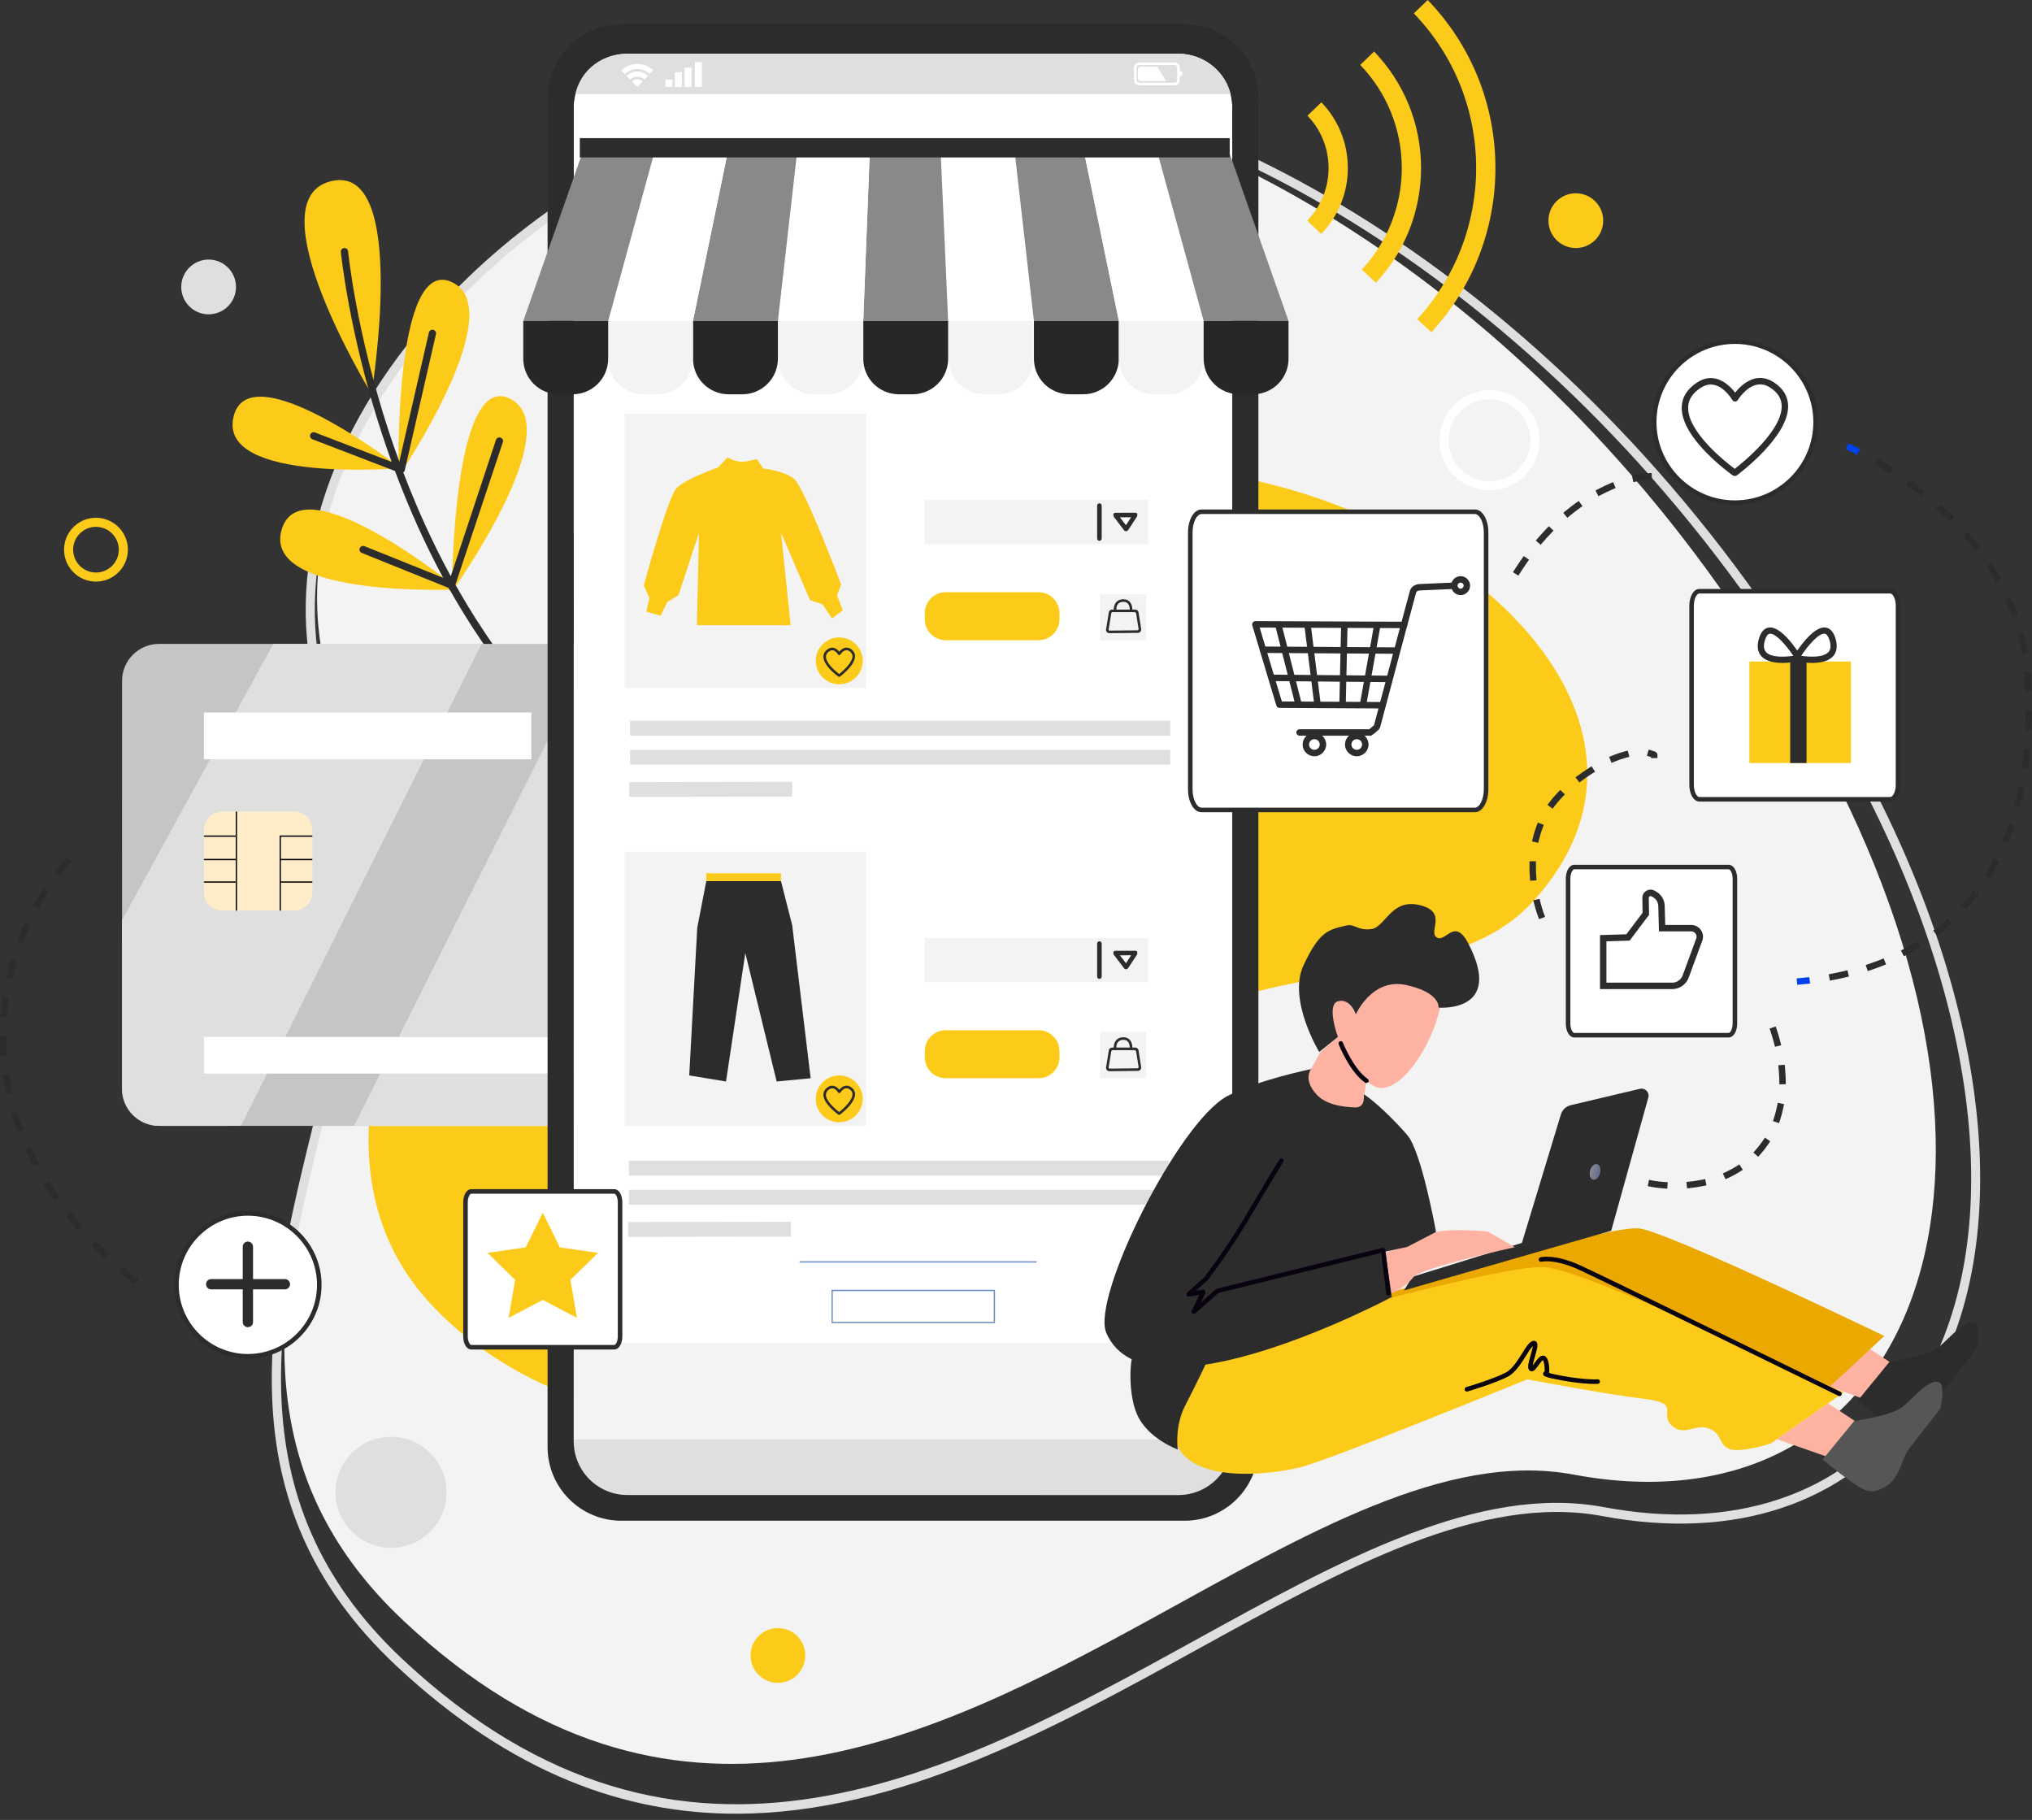 <svg width="316" height="283" viewBox="0 0 316 283" fill="none" xmlns="http://www.w3.org/2000/svg">
<rect x="0" y="0" width="316" height="283" fill="#333333" stroke="none"/>
<path d="M62.835 252.108C104.122 290.773 143.694 271.122 179.5 251.472C203.061 238.541 224.992 225.611 244.707 229.298C295.738 238.835 319.434 186.576 284.451 119.295C250.391 53.791 195.8 20.701 159.14 14.594C98.534 4.496 32.788 63.851 53.055 111.398C71.347 154.311 17.621 209.769 62.835 252.108Z" fill="#F3F3F3"/>
<path d="M281.278 214.42L291.117 218.019L295.86 213.1L289.835 209.139L281.278 214.42Z" fill="#FEB3A2"/>
<path d="M147.261 13.665C116.769 13.665 84.32 29.209 64.59 54.294C49.303 73.73 44.974 95.289 52.712 113.442C60.686 132.149 55.421 153.53 50.329 174.209C43.217 203.096 35.861 232.969 62.611 258.018C106.27 298.906 148.547 275.613 185.852 255.061C208.561 242.551 230.014 230.723 249.433 234.362C269.446 238.101 286.076 232.611 296.25 218.891C312.067 197.562 309.51 160.501 289.58 122.171C255.765 57.142 200.699 21.38 161.126 14.789C156.589 14.032 151.946 13.665 147.261 13.665ZM114.498 282.033C97.298 282.034 79.61 275.871 61.646 259.05C34.294 233.434 41.75 203.154 48.959 173.871C54.227 152.477 59.203 132.269 51.414 113.997C43.468 95.353 47.866 73.275 63.481 53.42C86.546 24.096 126.802 7.638 161.358 13.396C201.278 20.047 256.794 56.059 290.832 121.521C311.014 160.334 313.524 197.966 297.382 219.732C286.87 233.907 269.749 239.597 249.175 235.749C230.255 232.214 209.015 243.913 186.532 256.297C164.069 268.673 139.815 282.03 114.498 282.033Z" fill="#DFDFDF"/>
<path d="M288.905 217.791C288.905 217.791 291.164 219.687 293.392 221.263C295.618 222.838 296.586 223.284 298.77 222.005C300.954 220.727 301.315 217.635 302.262 216.335C303.207 215.035 307.301 209.843 307.301 209.843C307.301 209.843 308.114 206.286 307.235 205.774C305.772 204.921 303.395 207.867 301.541 209.442C299.684 211.02 293.849 211.751 293.849 211.751L288.905 217.791Z" fill="#2C2C2C"/>
<path d="M89.216 217.205C79.985 213.876 71.994 208.379 66.471 202.199C59.953 194.905 56.866 185.763 57.368 175.077H89.216V217.205ZM191.629 155.215V74.015C229.956 80.89 262.822 113.186 238.509 140.062C228.212 151.445 210.202 149.658 191.629 155.215Z" fill="#FCCA19"/>
<path d="M57.767 61.241C57.767 61.241 63.686 25.278 51.516 28.165C39.346 31.053 57.767 61.241 57.767 61.241Z" fill="#FCCA19"/>
<path d="M70.28 91.996C70.28 91.996 88.445 66.681 79.385 62.029C70.324 57.378 70.28 91.996 70.28 91.996Z" fill="#FCCA19"/>
<path d="M84.705 111.349C84.705 111.349 102.87 86.034 93.809 81.382C84.749 76.731 84.705 111.349 84.705 111.349Z" fill="#2356F1"/>
<path d="M71.354 91.655C71.354 91.655 46.847 71.675 43.789 82.392C40.73 93.111 71.354 91.655 71.354 91.655Z" fill="#FCCA19"/>
<path d="M85 110.355C85 110.355 55.736 98.384 55.932 109.529C56.13 120.673 85 110.355 85 110.355Z" fill="#2356F1"/>
<path d="M62.326 72.796C62.326 72.796 38.674 54.508 36.304 64.86C33.934 75.21 62.326 72.796 62.326 72.796Z" fill="#FCCA19"/>
<path d="M61.986 74.082C61.986 74.082 79.5 48.31 70.324 43.893C61.148 39.474 61.986 74.082 61.986 74.082Z" fill="#FCCA19"/>
<path d="M48.249 67.571C48.36 67.281 48.688 67.134 48.978 67.245L60.904 71.828C60.407 70.455 59.926 69.067 59.462 67.662C54.26 51.86 53.019 39.31 53.008 39.188C52.978 38.876 53.205 38.601 53.517 38.571C53.827 38.541 54.102 38.769 54.133 39.079C54.145 39.203 55.376 51.648 60.544 67.334C61.016 68.766 61.532 70.257 62.093 71.791L66.697 51.713C66.768 51.408 67.071 51.218 67.374 51.288C67.679 51.358 67.868 51.66 67.797 51.964L62.946 73.131C62.914 73.27 62.831 73.387 62.717 73.466C64.647 78.542 67.074 84.051 70.101 89.612L77.126 68.405C77.225 68.11 77.545 67.948 77.841 68.048C78.138 68.145 78.297 68.466 78.2 68.76L70.822 90.928L71.185 91.557C74.725 97.773 79.028 103.994 84.235 109.678L84.406 109.674L90.203 90.011C90.291 89.71 90.605 89.54 90.904 89.627C91.204 89.716 91.374 90.031 91.285 90.33L85.477 110.037L85.514 110.217C85.518 110.439 85.394 110.63 85.212 110.728C87.071 112.69 89.044 114.585 91.132 116.385C91.369 116.59 91.395 116.947 91.192 117.184L90.899 117.363C90.728 117.405 90.539 117.367 90.395 117.242C88.094 115.258 85.876 113.115 83.743 110.818L69.488 111.11C69.176 111.117 68.918 110.869 68.912 110.557C68.905 110.245 69.153 109.987 69.465 109.98L82.731 109.709C78.353 104.833 74.351 99.297 70.774 93.16C70.533 92.748 70.295 92.33 70.059 91.91C70.02 91.906 69.855 91.639 69.74 91.413L56.261 85.979C55.972 85.863 55.832 85.533 55.948 85.244C56.065 84.954 56.392 84.813 56.683 84.93L68.919 89.849C66.129 84.679 63.62 79.119 61.422 73.237L48.573 68.301C48.283 68.189 48.137 67.862 48.249 67.571Z" fill="#2C2C2C"/>
<path d="M131.586 175.071L24.743 175.07C21.561 175.07 18.977 172.494 18.977 169.311L18.98 105.884C18.98 102.702 21.561 100.123 24.742 100.123H131.586C134.767 100.123 137.346 102.702 137.346 105.884V169.311C137.346 172.492 134.767 175.071 131.586 175.071Z" fill="#C5C5C5"/>
<path d="M89.218 175.077H55.047L55.05 175.07L59.134 166.946H89.218V175.077ZM89.218 161.247H62L89.218 107.108V161.247Z" fill="#DFDFDF"/>
<path d="M74.879 100.124L37.477 175.068L24.744 175.07C21.555 175.07 18.979 172.485 18.979 169.311L18.975 143.099L42.494 100.124H74.879Z" fill="#DFDFDF"/>
<path d="M45.751 141.599H34.536C32.978 141.599 31.714 140.336 31.714 138.777V129.018C31.714 127.461 32.978 126.197 34.536 126.197H45.751C47.31 126.197 48.573 127.461 48.573 129.018V138.777C48.573 140.336 47.31 141.599 45.751 141.599Z" fill="#FFECC9"/>
<path d="M36.863 141.599H36.664V126.197H36.863V141.599Z" fill="#010101"/>
<path d="M43.684 141.599H43.485V129.917H48.573V130.119H43.684V141.599Z" fill="#010101"/>
<path d="M36.762 130.119H31.714V129.917H36.762V130.119Z" fill="#010101"/>
<path d="M36.762 133.756H31.714V133.554H36.762V133.756Z" fill="#010101"/>
<path d="M36.762 137.258H31.714V137.057H36.762V137.258Z" fill="#010101"/>
<path d="M48.573 133.756H43.584V133.554H48.573V133.756Z" fill="#010101"/>
<path d="M48.573 137.258H43.584V137.057H48.573V137.258Z" fill="#010101"/>
<path d="M127.145 128.382L126.815 128.262C126.596 128.08 126.566 127.757 126.748 127.537C126.757 127.525 127.073 127.116 127.073 126.39C127.073 125.713 126.752 125.282 126.752 125.282C126.578 125.058 126.619 124.733 126.841 124.558C127.066 124.382 127.393 124.423 127.565 124.649C127.62 124.719 128.104 125.37 128.104 126.39C128.104 127.487 127.599 128.127 127.541 128.194C127.44 128.317 127.293 128.382 127.145 128.382Z" fill="white"/>
<path d="M128.882 129.063L128.611 128.984C128.368 128.835 128.295 128.517 128.444 128.275C128.444 128.275 128.971 127.408 128.975 126.414C128.978 125.7 128.576 124.74 128.422 124.43C128.293 124.176 128.395 123.866 128.65 123.739C128.902 123.612 129.215 123.713 129.342 123.967C129.371 124.022 130.012 125.315 130.008 126.419C129.999 127.715 129.346 128.775 129.319 128.819C129.222 128.976 129.052 129.063 128.882 129.063Z" fill="white"/>
<path d="M130.587 129.937L130.332 129.869C130.085 129.727 129.999 129.413 130.14 129.166C130.146 129.152 130.92 127.771 130.92 126.417C130.92 125.202 130.129 123.53 130.122 123.513C129.999 123.256 130.108 122.949 130.366 122.826C130.618 122.701 130.93 122.811 131.052 123.07C131.088 123.145 131.953 124.972 131.953 126.417C131.953 128.049 131.073 129.611 131.035 129.676C130.939 129.842 130.767 129.937 130.587 129.937Z" fill="white"/>
<path d="M132.334 130.792L132.073 130.721C131.828 130.579 131.746 130.263 131.887 130.017C131.9 129.999 132.903 128.249 132.831 126.435C132.764 124.716 131.77 122.497 131.76 122.476C131.643 122.216 131.758 121.91 132.018 121.792C132.272 121.675 132.582 121.789 132.7 122.051C132.745 122.149 133.787 124.478 133.863 126.397C133.944 128.517 132.826 130.456 132.778 130.536C132.684 130.7 132.512 130.792 132.334 130.792Z" fill="white"/>
<path d="M115.941 163.307C115.941 158.836 119.566 155.212 124.037 155.212C128.508 155.212 132.132 158.836 132.132 163.307C132.132 167.779 128.508 171.402 124.037 171.402C119.566 171.402 115.941 167.779 115.941 163.307Z" fill="#FFE6B4"/>
<path d="M104.712 163.307C104.712 158.836 108.335 155.212 112.806 155.212C117.277 155.212 120.902 158.836 120.902 163.307C120.902 167.779 117.277 171.402 112.806 171.402C108.335 171.402 104.712 167.779 104.712 163.307Z" fill="#FF3700"/>
<path d="M82.632 118.073H31.714V110.794H82.632V118.073Z" fill="white"/>
<path d="M31.714 166.946H93.929V161.246H31.714V166.946Z" fill="white"/>
<path d="M89.217 30.13V16.711C89.217 12.092 92.961 8.348 97.581 8.348L183.266 8.345C187.884 8.345 191.629 12.092 191.629 16.711V22.962C180.999 18.149 170.746 14.961 161.358 13.396C156.75 12.628 152.044 12.256 147.286 12.256C127.436 12.256 106.761 18.753 89.217 30.13ZM191.629 25.37C180.008 19.784 168.934 16.225 159.14 14.594C157.698 14.354 156.247 14.152 154.799 13.989C156.927 14.175 159.039 14.44 161.127 14.788C170.578 16.363 180.911 19.599 191.629 24.504V25.37Z" fill="#689BF9"/>
<path d="M97.579 232.476C92.961 232.476 89.217 228.726 89.217 224.108V217.205C95.049 219.308 101.379 220.546 107.895 220.547C119.899 220.547 132.537 216.348 143.897 205.612C165.863 184.855 167.566 166.699 178.342 160.722C182.738 158.282 187.199 156.54 191.629 155.215V224.108C191.629 228.726 187.884 232.474 183.266 232.474L97.579 232.476ZM92.729 100.122H91.624C95.55 92.72 98.784 83.936 93.809 81.382C93.239 81.089 92.705 80.952 92.204 80.952C91.036 80.952 90.049 81.697 89.217 82.954V31.808C106.688 20.267 127.39 13.665 147.261 13.665C149.789 13.665 152.306 13.771 154.799 13.988C156.247 14.152 157.698 14.354 159.14 14.594C168.934 16.225 180.008 19.784 191.629 25.37V74.015C186.814 73.151 181.914 72.69 177.03 72.69C172.124 72.69 167.241 73.155 162.474 74.149C142.132 78.387 123.006 88.929 107.646 100.118H92.73L92.729 100.122Z" fill="#6097F8"/>
<path d="M89.217 31.808V30.13C106.761 18.753 127.436 12.256 147.286 12.256C152.044 12.256 156.75 12.629 161.358 13.396C170.746 14.961 180.999 18.149 191.629 22.962V24.504C180.911 19.599 170.578 16.363 161.127 14.789C159.039 14.44 156.927 14.175 154.799 13.989C152.306 13.771 149.789 13.665 147.261 13.665C127.39 13.665 106.688 20.267 89.217 31.808Z" fill="#5993F5"/>
<path d="M107.896 220.547C101.379 220.546 95.05 219.308 89.217 217.205V175.077H92.519L92.522 175.071H131.587C134.768 175.071 137.347 172.492 137.347 169.311V105.884C137.347 102.701 134.768 100.122 131.587 100.122H130.201L130.203 100.118H107.646C123.006 88.929 142.133 78.387 162.475 74.149C167.242 73.155 172.125 72.69 177.03 72.69C181.915 72.69 186.815 73.151 191.63 74.014V155.215C187.2 156.54 182.739 158.282 178.342 160.722C167.566 166.699 165.863 184.856 143.898 205.612C132.538 216.348 119.899 220.547 107.896 220.547Z" fill="url(#paint0_linear_401_2867)"/>
<path d="M91.624 100.123H89.217V97.35L91.285 90.33C91.374 90.031 91.204 89.716 90.904 89.627C90.851 89.612 90.797 89.605 90.743 89.605C90.499 89.605 90.275 89.764 90.203 90.011L89.217 93.355V82.954C90.049 81.697 91.036 80.952 92.204 80.952C92.705 80.952 93.239 81.089 93.809 81.382C98.784 83.936 95.55 92.72 91.624 100.123Z" fill="#175CF4"/>
<path d="M89.217 97.35V93.355L90.203 90.011C90.275 89.764 90.499 89.605 90.743 89.605C90.797 89.605 90.851 89.612 90.904 89.627C91.204 89.716 91.374 90.031 91.285 90.33L89.217 97.35Z" fill="#3171E4"/>
<path d="M131.586 175.071H92.521L130.201 100.123H131.586C134.768 100.123 137.347 102.702 137.347 105.884V169.311C137.347 172.492 134.768 175.071 131.586 175.071ZM118.422 169.139C119.878 170.541 121.856 171.402 124.037 171.402C128.508 171.402 132.132 167.779 132.132 163.307C132.132 158.836 128.508 155.212 124.037 155.212C121.856 155.212 119.878 156.074 118.422 157.477C116.967 156.074 114.988 155.212 112.806 155.212C108.335 155.212 104.712 158.836 104.712 163.307C104.712 167.779 108.335 171.402 112.806 171.402C114.988 171.402 116.967 170.541 118.422 169.139ZM132.228 121.747C132.158 121.747 132.086 121.761 132.018 121.792C131.758 121.91 131.643 122.216 131.76 122.476C131.77 122.497 132.764 124.717 132.831 126.435C132.903 128.249 131.9 129.999 131.887 130.017C131.746 130.263 131.828 130.579 132.073 130.721L132.334 130.792C132.512 130.792 132.684 130.7 132.778 130.536C132.826 130.456 133.944 128.517 133.863 126.397C133.787 124.478 132.745 122.149 132.7 122.051C132.613 121.86 132.423 121.747 132.228 121.747ZM130.587 122.774C130.513 122.774 130.437 122.791 130.366 122.826C130.108 122.949 129.999 123.256 130.122 123.513C130.129 123.53 130.92 125.202 130.92 126.417C130.92 127.771 130.146 129.152 130.14 129.166C129.999 129.413 130.085 129.726 130.332 129.869L130.587 129.937C130.767 129.937 130.939 129.842 131.035 129.676C131.073 129.611 131.953 128.049 131.953 126.417C131.953 124.972 131.088 123.145 131.052 123.07C130.964 122.884 130.778 122.774 130.587 122.774ZM128.88 123.684C128.803 123.684 128.724 123.702 128.65 123.739C128.395 123.866 128.293 124.176 128.422 124.43C128.576 124.741 128.978 125.7 128.975 126.414C128.971 127.408 128.444 128.275 128.444 128.275C128.295 128.517 128.368 128.835 128.611 128.984L128.882 129.063C129.052 129.063 129.222 128.976 129.319 128.819C129.346 128.776 129.999 127.715 130.008 126.419C130.012 125.315 129.371 124.022 129.342 123.967C129.251 123.787 129.068 123.684 128.88 123.684ZM127.159 124.45C127.048 124.45 126.936 124.485 126.842 124.559C126.619 124.733 126.578 125.058 126.753 125.282C126.753 125.282 127.073 125.713 127.073 126.39C127.073 127.116 126.757 127.526 126.749 127.537C126.567 127.757 126.596 128.08 126.815 128.262L127.145 128.382C127.293 128.382 127.44 128.317 127.541 128.194C127.599 128.127 128.104 127.487 128.104 126.39C128.104 125.37 127.62 124.719 127.565 124.649C127.465 124.518 127.313 124.45 127.159 124.45ZM89.217 107.108V100.123H91.624H92.729L89.217 107.108Z" fill="#3078F0"/>
<path d="M92.519 175.077H89.217V166.946H93.93V161.247H89.217V107.108L92.729 100.123L92.73 100.118H107.646H130.203L130.201 100.123L92.522 175.071L92.519 175.077Z" fill="url(#paint1_linear_401_2867)"/>
<path d="M127.145 128.382L126.815 128.262C126.596 128.08 126.566 127.757 126.748 127.537C126.757 127.525 127.073 127.116 127.073 126.39C127.073 125.713 126.752 125.282 126.752 125.282C126.578 125.058 126.619 124.733 126.841 124.558C126.936 124.485 127.047 124.45 127.159 124.45C127.313 124.45 127.465 124.518 127.565 124.649C127.62 124.719 128.104 125.37 128.104 126.39C128.104 127.487 127.599 128.127 127.541 128.194C127.44 128.317 127.293 128.382 127.145 128.382Z" fill="#689BF9"/>
<path d="M128.882 129.063L128.611 128.984C128.368 128.835 128.295 128.517 128.444 128.275C128.444 128.275 128.971 127.408 128.975 126.414C128.978 125.7 128.576 124.74 128.422 124.43C128.293 124.176 128.395 123.866 128.65 123.739C128.724 123.702 128.803 123.684 128.88 123.684C129.068 123.684 129.251 123.787 129.342 123.967C129.371 124.022 130.012 125.315 130.008 126.419C129.999 127.715 129.346 128.775 129.319 128.819C129.222 128.976 129.052 129.063 128.882 129.063Z" fill="#689BF9"/>
<path d="M130.587 129.937L130.332 129.869C130.085 129.727 129.999 129.413 130.14 129.166C130.146 129.152 130.92 127.771 130.92 126.417C130.92 125.202 130.129 123.53 130.122 123.513C129.999 123.256 130.108 122.949 130.366 122.826C130.436 122.791 130.513 122.774 130.587 122.774C130.778 122.774 130.964 122.884 131.052 123.07C131.088 123.145 131.953 124.972 131.953 126.417C131.953 128.049 131.073 129.611 131.035 129.676C130.939 129.842 130.767 129.937 130.587 129.937Z" fill="#689BF9"/>
<path d="M132.334 130.792L132.073 130.721C131.828 130.579 131.746 130.263 131.887 130.017C131.9 129.999 132.903 128.249 132.831 126.435C132.764 124.716 131.77 122.497 131.76 122.476C131.643 122.216 131.758 121.91 132.018 121.792C132.086 121.761 132.158 121.747 132.228 121.747C132.423 121.747 132.613 121.859 132.7 122.051C132.745 122.149 133.787 124.478 133.863 126.397C133.944 128.517 132.826 130.456 132.778 130.536C132.684 130.7 132.512 130.792 132.334 130.792Z" fill="#689BF9"/>
<path d="M124.037 171.402C121.856 171.402 119.878 170.541 118.422 169.139C119.951 167.667 120.902 165.599 120.902 163.307C120.902 161.018 119.951 158.948 118.422 157.476C119.878 156.074 121.856 155.212 124.037 155.212C128.508 155.212 132.132 158.836 132.132 163.307C132.132 167.779 128.508 171.402 124.037 171.402Z" fill="#6891DD"/>
<path d="M112.806 171.402C108.335 171.402 104.712 167.779 104.712 163.307C104.712 158.836 108.335 155.212 112.806 155.212C114.987 155.212 116.967 156.074 118.421 157.476C119.951 158.948 120.902 161.018 120.902 163.307C120.902 165.599 119.951 167.667 118.421 169.139C116.967 170.541 114.987 171.402 112.806 171.402Z" fill="#68519B"/>
<path d="M89.217 166.946H93.93V161.246H89.217V166.946Z" fill="#689BF9"/>
<path d="M183.266 232.475L97.579 232.476C92.961 232.476 89.217 228.726 89.217 224.108V16.711C89.217 12.092 92.961 8.348 97.581 8.348L183.266 8.345C187.884 8.345 191.629 12.092 191.629 16.711V224.108C191.629 228.726 187.884 232.475 183.266 232.475Z" fill="white"/>
<path d="M183.266 232.475L97.579 232.476C92.961 232.476 89.217 228.726 89.217 224.108L89.216 208.842H191.628L191.629 224.108C191.629 228.726 187.884 232.475 183.266 232.475Z" fill="#F3F3F3"/>
<path d="M184.601 232.475H96.457C92.458 232.475 89.216 229.232 89.216 225.233V223.832H191.628V225.447C191.628 229.327 188.48 232.475 184.601 232.475Z" fill="#DFDFDF"/>
<path d="M191.629 224.108C191.629 228.736 187.879 232.48 183.252 232.48L97.579 232.476C92.951 232.476 89.217 228.736 89.217 224.108V16.711C89.217 12.084 92.953 8.348 97.58 8.348L183.252 8.352C187.879 8.352 191.629 12.084 191.629 16.711V224.108ZM193.396 8.352C191.308 5.559 187.964 3.753 184.211 3.753H96.625C92.872 3.753 89.543 5.559 87.441 8.352C86.001 10.271 85.155 12.655 85.155 15.237V225.003C85.155 231.338 90.29 236.473 96.625 236.473H184.211C190.546 236.473 195.695 231.338 195.695 225.003V15.237C195.695 12.655 194.849 10.271 193.396 8.352Z" fill="#2C2C2C"/>
<path d="M208.06 161.245L205.343 163.595L202.837 168.103C202.837 168.103 204.483 170.593 206.842 171.74C209.203 172.887 211.854 172.483 211.854 172.483L212.568 167.571L208.06 161.245Z" fill="#FEB3A2"/>
<path d="M210.848 157.746C210.848 157.746 209.024 153.839 207.299 155.824C205.577 157.811 211.116 169.398 214.901 169.19C218.684 168.983 222.267 162.249 223.241 159.164C224.214 156.077 225.396 152.677 222.03 150.507C215.128 146.058 210.848 157.746 210.848 157.746Z" fill="#FEB3A2"/>
<path d="M205.155 163.582L208.06 161.245C208.06 161.245 206.188 156.173 208.105 155.688C210.024 155.2 210.848 157.746 210.848 157.746C210.848 157.746 213.333 152.025 218.639 153.164C224.034 154.319 223.714 156.684 223.714 156.684C223.714 156.684 234.01 157.558 228.317 146.669C226.181 142.584 224.803 146.658 223.424 145.769C222.045 144.882 225.261 141.75 220.659 140.717C216.29 139.737 215.408 144.236 213.221 144.477C211.034 144.72 210.666 143.602 209.353 143.917C206.594 144.577 205.219 144.752 202.715 150.099C200.209 155.445 205.155 163.582 205.155 163.582Z" fill="#2C2C2C"/>
<path d="M187.24 218.431C190.845 226.16 200.406 226.078 205.415 224.828C210.422 223.575 240.754 211.143 240.754 211.143C240.754 211.143 252.911 213.445 258.876 214.162C264.841 214.879 261.208 216.355 263.191 218.273C265.171 220.192 266.893 217.907 269.058 218.802C271.227 219.697 270.447 221.322 272.231 221.974C274.017 222.626 278.652 221.113 278.652 221.113L293.034 207.747C293.034 207.747 259.425 191.536 254.92 191.025C248.405 190.286 196.748 207.158 196.748 207.158C196.748 207.158 183.266 209.908 187.24 218.431Z" fill="#EAA800"/>
<path d="M182.663 223.538C184.246 230.816 197.146 229.423 202.154 228.173C207.159 226.922 237.492 214.489 237.492 214.489C237.492 214.489 249.648 216.793 255.614 217.51C261.581 218.225 257.946 219.699 259.929 221.618C261.91 223.538 263.629 221.253 265.798 222.148C267.965 223.043 267.182 224.669 268.969 225.32C270.757 225.972 275.39 224.458 275.39 224.458L286.711 216.536C286.711 216.536 247.314 197.621 240.266 197.041C233.218 196.463 191.268 208.669 191.268 208.669C191.268 208.669 181.079 216.26 182.663 223.538Z" fill="#FCCA19"/>
<path d="M176.584 210.165C175.821 209.663 175.176 216.267 176.848 219.996C178.521 223.725 183.15 225.397 183.15 225.397C183.15 225.397 182.635 221.796 184.305 218.582C185.979 215.367 187.993 211.1 187.993 211.1C187.993 211.1 177.35 210.667 176.584 210.165Z" fill="#2C2C2C"/>
<path d="M276.337 223.797L283.899 226.438L289.139 221.414L284.303 218.221L276.337 223.797Z" fill="#FEB3A2"/>
<path d="M283.438 226.96C283.438 226.96 285.684 228.845 287.899 230.414C290.111 231.98 291.075 232.421 293.247 231.15C295.419 229.879 295.777 226.804 296.718 225.513C297.658 224.22 301.731 219.056 301.731 219.056C301.731 219.056 302.538 215.521 301.665 215.011C300.21 214.162 297.847 217.091 296.001 218.66C294.156 220.227 288.353 220.954 288.353 220.954L283.438 226.96Z" fill="#565656"/>
<path d="M218.334 200.664L250.564 191.379L256.333 170.667C256.554 169.865 255.837 169.12 255.029 169.311L244.267 171.855C243.539 172.027 242.958 172.574 242.74 173.288L236.675 193.268L219.616 198.551L218.334 200.664Z" fill="#2C2C2C"/>
<path d="M286.065 217.096L285.911 217.061C285.546 216.884 249.428 199.218 245.504 197.425C241.727 195.698 239.748 196.193 239.727 196.196C239.54 196.25 239.347 196.137 239.296 195.948C239.246 195.76 239.354 195.567 239.54 195.515C239.629 195.489 241.758 194.936 245.798 196.783C249.73 198.58 285.856 216.25 286.22 216.428C286.395 216.512 286.467 216.723 286.382 216.899C286.322 217.023 286.196 217.096 286.065 217.096Z" fill="#09030F"/>
<path d="M228.118 216.387C227.964 216.387 227.825 216.288 227.78 216.134C227.725 215.948 227.832 215.752 228.018 215.695C228.063 215.683 232.476 214.373 234.253 213.387C235.189 212.868 236.03 211.525 236.708 210.446C237.364 209.4 237.838 208.644 238.378 208.51C238.664 208.437 238.837 208.563 238.914 208.644C239.241 208.981 239.069 209.657 238.71 210.917C238.592 211.327 238.418 211.944 238.364 212.321C238.471 212.191 238.591 212.024 238.684 211.896C239.124 211.289 239.576 210.659 240.129 210.825C240.916 211.059 240.953 212.743 240.926 213.509C241.246 213.599 241.842 213.739 242.948 213.944C246.52 214.606 248.415 214.485 248.432 214.482C248.624 214.441 248.794 214.614 248.808 214.808C248.823 215.003 248.676 215.171 248.481 215.185C248.405 215.193 246.489 215.317 242.818 214.637C240.05 214.125 239.95 213.959 239.974 213.596C239.981 213.496 240.026 213.347 240.225 213.257C240.226 212.42 240.091 211.604 239.92 211.497C239.811 211.543 239.449 212.042 239.254 212.309C238.879 212.828 238.578 213.242 238.196 213.238C238.025 213.235 237.869 213.146 237.764 212.991C237.509 212.614 237.689 211.92 238.031 210.725C238.149 210.304 238.333 209.666 238.375 209.309C238.085 209.576 237.66 210.255 237.306 210.821C236.586 211.968 235.69 213.396 234.596 214.005C232.75 215.028 228.402 216.318 228.218 216.373L228.118 216.387Z" fill="#09030F"/>
<path d="M147.448 49.909H134.247L135.281 22.98H146.255L147.448 49.909Z" fill="#898989"/>
<path d="M141.919 61.311H139.776C136.723 61.311 134.247 58.835 134.247 55.782V49.909H147.448V55.782C147.448 58.835 144.974 61.311 141.919 61.311Z" fill="#282728"/>
<path d="M134.247 49.909H121.044L124.199 22.98H135.281L134.247 49.909Z" fill="white"/>
<path d="M128.718 61.311H126.575C123.52 61.311 121.044 58.835 121.044 55.782V49.909H134.247V55.782C134.247 58.835 131.771 61.311 128.718 61.311Z" fill="#F3F3F3"/>
<path d="M120.974 49.909H107.771L113.313 22.98H124.038L120.974 49.909Z" fill="#898989"/>
<path d="M115.444 61.311H113.301C110.247 61.311 107.771 58.835 107.771 55.782V49.909H120.974V55.782C120.974 58.835 118.498 61.311 115.444 61.311Z" fill="#282728"/>
<path d="M107.752 49.909H94.551L101.962 22.98H113.313L107.752 49.909Z" fill="white"/>
<path d="M102.223 61.311H100.08C97.027 61.311 94.551 58.835 94.551 55.782V49.909H107.752V55.782C107.752 58.835 105.278 61.311 102.223 61.311Z" fill="#F3F3F3"/>
<path d="M94.578 49.909H81.375L90.845 22.98H101.962L94.578 49.909Z" fill="#898989"/>
<path d="M89.049 61.311H86.906C83.851 61.311 81.375 58.835 81.375 55.782V49.909H94.578V55.782C94.578 58.835 92.102 61.311 89.049 61.311Z" fill="#282728"/>
<path d="M147.512 49.909H160.713L157.56 22.98H146.479L147.512 49.909Z" fill="white"/>
<path d="M153.041 61.311H155.185C158.238 61.311 160.713 58.835 160.713 55.782V49.909H147.512V55.782C147.512 58.835 149.988 61.311 153.041 61.311Z" fill="#F3F3F3"/>
<path d="M160.785 49.909H173.988L168.446 22.98H157.721L160.785 49.909Z" fill="#898989"/>
<path d="M166.314 61.311H168.459C171.512 61.311 173.988 58.835 173.988 55.782V49.909H160.785V55.782C160.785 58.835 163.261 61.311 166.314 61.311Z" fill="#282728"/>
<path d="M174.005 49.909H187.208L179.797 22.98H168.446L174.005 49.909Z" fill="white"/>
<path d="M179.534 61.311H181.679C184.732 61.311 187.208 58.835 187.208 55.782V49.909H174.005V55.782C174.005 58.835 176.481 61.311 179.534 61.311Z" fill="#F3F3F3"/>
<path d="M187.181 49.909H200.384L190.914 22.98H179.797L187.181 49.909Z" fill="#898989"/>
<path d="M192.71 61.311H194.854C197.907 61.311 200.383 58.835 200.383 55.782V49.909H187.181V55.782C187.181 58.835 189.657 61.311 192.71 61.311Z" fill="#282728"/>
<path d="M178.591 84.615H143.812V77.749H178.591V84.615Z" fill="#F3F3F3"/>
<path d="M178.244 99.555H171.06V92.371H178.244V99.555Z" fill="#F3F3F3"/>
<path d="M178.591 152.725H143.812V145.861H178.591V152.725Z" fill="#F3F3F3"/>
<path d="M129.505 205.544H154.538V200.765H129.505V205.544ZM154.738 205.744H129.305V200.562H154.738V205.744Z" fill="#6A8EC8"/>
<path d="M178.244 167.667H171.06V160.483H178.244V167.667Z" fill="#F3F3F3"/>
<path d="M161.203 196.329H124.346V196.128H161.203V196.329Z" fill="#6A8EC8"/>
<path d="M97.789 185.019H181.797V187.33H97.789V185.019Z" fill="#DFDFDF"/>
<path d="M97.981 112.075H181.992V114.386H97.981V112.075Z" fill="#DFDFDF"/>
<path d="M97.983 116.603H181.99V118.912H97.983V116.603Z" fill="#DFDFDF"/>
<path d="M97.864 121.607L123.198 121.565V123.877L97.864 123.918V121.607Z" fill="#DFDFDF"/>
<path d="M97.788 180.492H181.798V182.803H97.788V180.492Z" fill="#DFDFDF"/>
<path d="M97.669 190.023L123.004 189.983V192.294L97.669 192.335V190.023Z" fill="#DFDFDF"/>
<path d="M170.971 84.102C170.777 84.102 170.619 83.943 170.619 83.749V78.614C170.619 78.419 170.777 78.261 170.971 78.261C171.166 78.261 171.324 78.419 171.324 78.614V83.749C171.324 83.943 171.166 84.102 170.971 84.102Z" fill="#2C2C2C"/>
<path d="M173.454 80.093L176.554 80.083L175.118 82.279L173.454 80.093Z" fill="white"/>
<path d="M174.164 80.443L175.097 81.669L175.901 80.437L174.164 80.443ZM175.124 82.632L174.837 82.494L173.174 80.306L173.137 79.936C173.196 79.816 173.319 79.74 173.453 79.74L176.554 79.73C176.684 79.73 176.803 79.801 176.865 79.915L176.849 80.276L175.413 82.473L175.124 82.632Z" fill="#2C2C2C"/>
<path d="M173.205 94.922C173.201 94.891 173.133 94.16 173.571 93.651C173.818 93.364 174.167 93.208 174.61 93.184C175.035 93.167 175.382 93.278 175.64 93.534C176.121 94.009 176.097 94.788 176.096 94.82L175.697 94.805C175.697 94.805 175.714 94.166 175.358 93.816C175.182 93.644 174.946 93.568 174.633 93.583C174.3 93.601 174.046 93.712 173.875 93.912C173.547 94.293 173.602 94.881 173.602 94.881L173.205 94.922Z" fill="#2C2C2C"/>
<path d="M172.957 95.188L172.823 95.322L172.394 97.957L172.531 98.06L176.938 98.011L177.075 97.876L176.676 95.353L176.537 95.188H172.957ZM172.533 98.459C172.236 98.459 171.997 98.219 171.997 97.924L172.425 95.289C172.422 95.028 172.662 94.788 172.957 94.788H176.537C176.832 94.788 177.072 95.028 177.072 95.322L177.471 97.846C177.474 98.17 177.234 98.41 176.941 98.41L172.533 98.459Z" fill="#2C2C2C"/>
<path d="M97.138 64.339H134.672V106.992H97.138V64.339Z" fill="#F3F3F3"/>
<path d="M111.659 72.69L113.139 71.12C113.139 71.12 114.275 71.847 115.563 71.793C116.231 71.764 117.682 71.389 117.682 71.389L118.722 72.855C118.722 72.855 121.889 73.175 123.486 74.453C125.082 75.729 130.807 90.903 130.807 90.903L130.159 92.588L131.068 94.885L129.402 96.173L127.888 93.953L125.969 93.322L121.466 82.856L122.953 97.216H108.38L108.699 82.856L105.515 92.542L103.767 93.625L102.721 95.753L100.516 95.107L100.991 92.979L100.118 91.044C100.118 91.044 103.807 77.43 105.189 75.94C106.571 74.453 111.659 72.69 111.659 72.69Z" fill="#FCCA19"/>
<path d="M126.857 102.761C126.857 100.749 128.492 99.119 130.51 99.119C132.526 99.119 134.161 100.749 134.161 102.761C134.161 104.773 132.526 106.402 130.51 106.402C128.492 106.402 126.857 104.773 126.857 102.761Z" fill="#FCCA19"/>
<path d="M129.416 101.112C129.274 101.112 129.133 101.16 128.986 101.255C128.629 101.49 128.453 101.766 128.445 102.102C128.429 103.163 130.048 104.464 130.501 104.808C131.181 104.28 132.593 102.981 132.572 102.026C132.564 101.717 132.407 101.464 132.093 101.255C131.894 101.121 131.7 101.081 131.5 101.123C131.03 101.227 130.687 101.786 130.687 101.786L130.515 101.882L130.343 101.782C130.343 101.782 130.024 101.237 129.57 101.13L129.416 101.112ZM130.503 105.258L130.388 105.221C130.291 105.152 128.022 103.534 128.046 102.095C128.055 101.624 128.296 101.229 128.766 100.921C129.058 100.728 129.361 100.67 129.664 100.74C130.051 100.834 130.347 101.126 130.519 101.339C130.7 101.123 131.01 100.824 131.411 100.733C131.719 100.664 132.023 100.729 132.315 100.921C132.74 101.206 132.962 101.573 132.972 102.017C133.005 103.447 130.718 105.148 130.621 105.219L130.503 105.258Z" fill="#2C2C2C"/>
<path d="M257.25 65.644C257.25 58.731 262.869 53.127 269.799 53.127C276.731 53.127 282.349 58.731 282.349 65.644C282.349 72.555 276.731 78.158 269.799 78.158C262.869 78.158 257.25 72.555 257.25 65.644Z" fill="white"/>
<path d="M269.799 53.48C263.073 53.48 257.602 58.937 257.602 65.644C257.602 72.348 263.073 77.806 269.799 77.806C276.525 77.806 281.996 72.348 281.996 65.644C281.996 58.937 276.525 53.48 269.799 53.48ZM269.799 78.511C262.685 78.511 256.897 72.739 256.897 65.644C256.897 58.547 262.685 52.774 269.799 52.774C276.914 52.774 282.701 58.547 282.701 65.644C282.701 72.739 276.914 78.511 269.799 78.511Z" fill="#2C2C2C"/>
<path d="M266.043 59.789C265.517 59.789 264.996 59.962 264.462 60.312C263.178 61.155 262.544 62.156 262.524 63.374C262.46 67.203 268.371 71.86 269.772 72.91C271.174 71.818 277.165 66.929 277.073 63.111C277.048 61.984 276.482 61.067 275.346 60.311C274.617 59.824 273.9 59.668 273.164 59.834C271.459 60.218 270.266 62.176 270.253 62.196C270.163 62.347 269.996 62.44 269.821 62.439C269.644 62.437 269.48 62.341 269.392 62.187C269.38 62.169 268.254 60.246 266.617 59.858C266.424 59.813 266.232 59.789 266.043 59.789ZM269.778 74.034L269.49 73.941C269.161 73.71 261.441 68.202 261.526 63.357C261.551 61.805 262.354 60.5 263.913 59.477C264.869 58.846 265.858 58.648 266.853 58.886C268.245 59.219 269.288 60.342 269.833 61.06C270.404 60.332 271.5 59.184 272.944 58.859C273.948 58.638 274.944 58.841 275.901 59.479C277.309 60.417 278.04 61.632 278.074 63.089C278.186 67.907 270.405 73.693 270.074 73.936L269.778 74.034Z" fill="#2C2C2C"/>
<path d="M161.499 99.555H147.074C145.274 99.555 143.812 98.094 143.812 96.292V95.347C143.812 93.545 145.274 92.085 147.074 92.085H161.499C163.301 92.085 164.762 93.545 164.762 95.347V96.292C164.762 98.094 163.301 99.555 161.499 99.555Z" fill="#FCCA19"/>
<path d="M170.971 152.213C170.777 152.213 170.619 152.055 170.619 151.86V146.726C170.619 146.533 170.777 146.373 170.971 146.373C171.166 146.373 171.324 146.533 171.324 146.726V151.86C171.324 152.055 171.166 152.213 170.971 152.213Z" fill="#2C2C2C"/>
<path d="M173.454 148.203L176.554 148.193L175.118 150.391L173.454 148.203Z" fill="white"/>
<path d="M174.164 148.553L175.097 149.779L175.901 148.547L174.164 148.553ZM175.124 150.744L174.837 150.604L173.174 148.416L173.137 148.048C173.196 147.928 173.319 147.85 173.453 147.85L176.554 147.841C176.684 147.841 176.803 147.911 176.865 148.025L176.849 148.387L175.413 150.585L175.124 150.744Z" fill="#2C2C2C"/>
<path d="M173.205 163.034C173.201 163.002 173.133 162.272 173.571 161.761C173.818 161.475 174.167 161.319 174.61 161.294C175.036 161.273 175.382 161.39 175.64 161.644C176.121 162.12 176.097 162.899 176.096 162.932L175.697 162.917C175.697 162.917 175.714 162.278 175.358 161.928C175.182 161.756 174.946 161.681 174.633 161.695C174.3 161.712 174.046 161.822 173.875 162.022C173.547 162.405 173.602 162.993 173.602 162.993L173.205 163.034Z" fill="#2C2C2C"/>
<path d="M172.957 163.298L172.823 163.432L172.394 166.067L172.531 166.17L176.938 166.122L177.075 165.988L176.676 163.463L176.537 163.298H172.957ZM172.533 166.571C172.236 166.571 171.997 166.331 171.997 166.036L172.425 163.401C172.422 163.138 172.662 162.899 172.957 162.899H176.537C176.832 162.899 177.072 163.138 177.072 163.432L177.471 165.956C177.474 166.283 177.234 166.522 176.941 166.522L172.533 166.571Z" fill="#2C2C2C"/>
<path d="M97.138 132.451H134.672V175.103H97.138V132.451Z" fill="#F3F3F3"/>
<path d="M126.857 170.871C126.857 168.861 128.492 167.23 130.51 167.23C132.526 167.23 134.161 168.861 134.161 170.871C134.161 172.883 132.526 174.514 130.51 174.514C128.492 174.514 126.857 172.883 126.857 170.871Z" fill="#FCCA19"/>
<path d="M129.416 169.223C129.274 169.223 129.131 169.271 128.986 169.366C128.629 169.6 128.453 169.876 128.445 170.214C128.429 171.274 130.048 172.574 130.501 172.919C131.181 172.392 132.593 171.092 132.572 170.136C132.564 169.827 132.407 169.576 132.093 169.366C131.895 169.232 131.7 169.193 131.5 169.235C131.106 169.323 130.78 169.744 130.687 169.898L130.514 169.994L130.343 169.893C130.343 169.893 130.023 169.349 129.57 169.241L129.416 169.223ZM130.503 173.368L130.388 173.333C130.291 173.264 128.022 171.644 128.046 170.207C128.055 169.736 128.296 169.34 128.766 169.033C129.058 168.841 129.358 168.774 129.664 168.854C130.051 168.945 130.347 169.237 130.519 169.452C130.7 169.235 131.01 168.934 131.411 168.845C131.719 168.777 132.023 168.838 132.315 169.033C132.74 169.316 132.962 169.684 132.972 170.127C133.005 171.558 130.718 173.258 130.621 173.33L130.503 173.368Z" fill="#2C2C2C"/>
<path d="M161.499 167.667H147.074C145.274 167.667 143.812 166.207 143.812 164.404V163.458C143.812 161.657 145.274 160.195 147.074 160.195H161.499C163.301 160.195 164.762 161.657 164.762 163.458V164.404C164.762 166.207 163.301 167.667 161.499 167.667Z" fill="#FCCA19"/>
<path d="M109.835 137.009H121.452L123.197 143.873L126.066 167.668L120.779 168.171L115.905 148.193L112.904 168.171L107.184 167.23L108.429 144.28L109.835 137.009Z" fill="#2C2C2C"/>
<path d="M121.452 137.009H109.835L109.829 135.799H121.452V137.009Z" fill="#FCCA19"/>
<path d="M186.837 79.576H229.374C230.329 79.576 231.107 81.022 231.107 82.806V122.717C231.107 124.499 230.329 125.947 229.374 125.947H186.837C185.879 125.947 185.103 124.499 185.103 122.717V82.806C185.103 81.022 185.879 79.576 186.837 79.576Z" fill="white"/>
<path d="M186.837 79.929C186.183 79.929 185.455 81.11 185.455 82.806V122.717C185.455 124.412 186.183 125.594 186.837 125.594H229.374C230.026 125.594 230.754 124.412 230.754 122.717V82.806C230.754 81.11 230.026 79.929 229.374 79.929H186.837ZM229.374 126.299H186.837C185.666 126.299 184.75 124.725 184.75 122.717V82.806C184.75 80.797 185.666 79.224 186.837 79.224H229.374C230.543 79.224 231.459 80.797 231.459 82.806V122.717C231.459 124.725 230.543 126.299 229.374 126.299Z" fill="#2C2C2C"/>
<path d="M264.273 91.933H293.953C294.621 91.933 295.162 92.943 295.162 94.187V122.036C295.162 123.28 294.621 124.291 293.953 124.291H264.273C263.604 124.291 263.062 123.28 263.062 122.036V94.187C263.062 92.943 263.604 91.933 264.273 91.933Z" fill="white"/>
<path d="M264.273 92.285C263.868 92.285 263.415 93.098 263.415 94.187V122.036C263.415 123.125 263.868 123.938 264.273 123.938H293.953C294.358 123.938 294.809 123.125 294.809 122.036V94.187C294.809 93.098 294.358 92.285 293.953 92.285H264.273ZM293.953 124.643H264.273C263.397 124.643 262.71 123.498 262.71 122.036V94.187C262.71 92.725 263.397 91.58 264.273 91.58H293.953C294.829 91.58 295.515 92.725 295.515 94.187V122.036C295.515 123.498 294.829 124.643 293.953 124.643Z" fill="#2C2C2C"/>
<path d="M244.834 134.823H268.821C269.36 134.823 269.799 135.64 269.799 136.645V159.151C269.799 160.158 269.36 160.974 268.821 160.974H244.834C244.293 160.974 243.856 160.158 243.856 159.151V136.645C243.856 135.64 244.293 134.823 244.834 134.823Z" fill="white"/>
<path d="M244.834 135.175C244.579 135.175 244.209 135.748 244.209 136.645V159.151C244.209 160.049 244.579 160.621 244.834 160.621H268.821C269.077 160.621 269.446 160.049 269.446 159.151V136.645C269.446 135.748 269.077 135.175 268.821 135.175H244.834ZM268.821 161.327H244.834C244.075 161.327 243.504 160.392 243.504 159.151V136.645C243.504 135.405 244.075 134.47 244.834 134.47H268.821C269.58 134.47 270.152 135.405 270.152 136.645V159.151C270.152 160.392 269.58 161.327 268.821 161.327Z" fill="#2C2C2C"/>
<path d="M73.296 185.268H95.52C96.02 185.268 96.426 186.024 96.426 186.955V207.807C96.426 208.739 96.02 209.495 95.52 209.495H73.296C72.796 209.495 72.391 208.739 72.391 207.807V186.955C72.391 186.024 72.796 185.268 73.296 185.268Z" fill="white"/>
<path d="M73.297 185.621C73.077 185.621 72.744 186.152 72.744 186.955V207.807C72.744 208.61 73.077 209.142 73.297 209.142H95.52C95.741 209.142 96.074 208.61 96.074 207.807V186.955C96.074 186.152 95.741 185.621 95.52 185.621H73.297ZM95.52 209.848H73.297C72.579 209.848 72.038 208.97 72.038 207.807V186.955C72.038 185.792 72.579 184.915 73.297 184.915H95.52C96.239 184.915 96.779 185.792 96.779 186.955V207.807C96.779 208.97 96.239 209.848 95.52 209.848Z" fill="#2C2C2C"/>
<path d="M218.346 97.677L195.236 97.583C194.96 97.582 194.737 97.357 194.738 97.082C194.74 96.806 194.963 96.583 195.238 96.583L218.348 96.677C218.624 96.679 218.848 96.903 218.847 97.178C218.846 97.453 218.621 97.677 218.346 97.677Z" fill="#2C2C2C"/>
<path d="M213.048 114.417L212.936 114.399H202.098C201.821 114.399 201.597 114.175 201.597 113.9C201.597 113.623 201.821 113.399 202.098 113.399H212.93C213.031 113.324 213.244 113.149 213.678 112.758C214.199 110.798 219.048 92.556 219.269 91.848C219.542 90.979 220.48 90.787 220.96 90.811L226.081 90.584C226.358 90.515 226.59 90.785 226.602 91.061C226.613 91.336 226.4 91.57 226.125 91.581L220.958 91.808C220.906 91.805 220.332 91.797 220.223 92.146C220.045 92.716 216.47 106.14 214.607 113.157L214.458 113.399C213.715 114.077 213.34 114.417 213.048 114.417Z" fill="#2C2C2C"/>
<path d="M214.573 110.162L198.966 110.073C198.746 110.072 198.552 109.927 198.489 109.716L194.767 97.321C194.689 97.055 194.839 96.778 195.103 96.697C195.368 96.622 195.646 96.77 195.726 97.034L199.34 109.076L214.575 109.162C214.852 109.163 215.075 109.389 215.074 109.666C215.072 109.941 214.848 110.162 214.573 110.162Z" fill="#2C2C2C"/>
<path d="M201.945 110.055C201.723 110.055 201.518 109.905 201.46 109.677L198.32 97.299C198.252 97.033 198.414 96.761 198.682 96.691C198.956 96.626 199.221 96.787 199.289 97.054L202.431 109.433C202.499 109.7 202.335 109.97 202.068 110.04L201.945 110.055Z" fill="#2C2C2C"/>
<path d="M211.974 110.055L211.886 110.047C211.615 109.999 211.433 109.738 211.483 109.467L213.63 97.487C213.678 97.215 213.933 97.034 214.21 97.084C214.482 97.132 214.664 97.391 214.615 97.663L212.466 109.643C212.424 109.886 212.212 110.055 211.974 110.055Z" fill="#2C2C2C"/>
<path d="M208.781 109.87C208.505 109.867 208.28 109.634 208.286 109.359L208.558 97.314C208.564 97.035 208.79 96.799 209.069 96.824C209.345 96.831 209.563 97.059 209.558 97.335L209.286 109.38C209.279 109.654 209.052 109.874 208.781 109.87Z" fill="#2C2C2C"/>
<path d="M204.898 110.107C204.649 110.107 204.434 109.922 204.402 109.67L202.861 97.387C202.826 97.112 203.02 96.862 203.294 96.828C203.566 96.8 203.818 96.988 203.853 97.263L205.394 109.546C205.429 109.819 205.234 110.069 204.96 110.103L204.898 110.107Z" fill="#2C2C2C"/>
<path d="M217.211 101.665L196.401 101.533C196.125 101.532 195.903 101.306 195.904 101.031C195.906 100.755 196.13 100.533 196.404 100.533L217.214 100.664C217.492 100.666 217.713 100.891 217.712 101.167C217.711 101.443 217.486 101.665 217.211 101.665Z" fill="#2C2C2C"/>
<path d="M215.96 106.069L197.884 105.906C197.607 105.903 197.386 105.677 197.389 105.4C197.392 105.123 197.62 104.963 197.892 104.905L215.964 105.069C216.241 105.072 216.462 105.297 216.459 105.573C216.456 105.849 216.233 106.069 215.96 106.069Z" fill="#2C2C2C"/>
<path d="M204.404 114.938C203.947 114.938 203.575 115.31 203.575 115.768C203.575 116.225 203.947 116.597 204.404 116.597C204.861 116.597 205.234 116.225 205.234 115.768C205.234 115.31 204.861 114.938 204.404 114.938ZM204.404 117.597C203.395 117.597 202.574 116.776 202.574 115.768C202.574 114.759 203.395 113.938 204.404 113.938C205.413 113.938 206.234 114.759 206.234 115.768C206.234 116.776 205.413 117.597 204.404 117.597Z" fill="#2C2C2C"/>
<path d="M210.992 114.938C210.533 114.938 210.161 115.31 210.161 115.768C210.161 116.225 210.533 116.597 210.992 116.597C211.447 116.597 211.82 116.225 211.82 115.768C211.82 115.31 211.447 114.938 210.992 114.938ZM210.992 117.597C209.982 117.597 209.16 116.776 209.16 115.768C209.16 114.759 209.982 113.938 210.992 113.938C212 113.938 212.82 114.759 212.82 115.768C212.82 116.776 212 117.597 210.992 117.597Z" fill="#2C2C2C"/>
<path d="M227.143 90.594C226.883 90.594 226.67 90.805 226.67 91.068C226.67 91.329 226.883 91.54 227.143 91.54C227.404 91.54 227.615 91.329 227.615 91.068C227.615 90.805 227.404 90.594 227.143 90.594ZM227.143 92.541C226.332 92.541 225.67 91.879 225.67 91.068C225.67 90.255 226.332 89.593 227.143 89.593C227.955 89.593 228.616 90.255 228.616 91.068C228.616 91.879 227.955 92.541 227.143 92.541Z" fill="#2C2C2C"/>
<path d="M287.834 118.651H272.05V102.865H287.834V118.651Z" fill="#FCCA19"/>
<path d="M280.939 118.651H278.4V102.865H280.939V118.651Z" fill="#2C2C2C"/>
<path d="M275.299 98.538L275.214 98.544C274.821 98.596 274.581 99.153 274.45 99.613C274.214 100.431 274.28 101.023 274.653 101.418C275.467 102.278 277.582 102.17 278.874 101.976C277.803 100.371 276.217 98.538 275.299 98.538ZM277.168 103.084C275.987 103.084 274.695 102.869 273.949 102.082C273.331 101.426 273.185 100.505 273.52 99.344C273.827 98.274 274.354 97.682 275.086 97.584C277.071 97.329 279.599 101.274 280.083 102.069L280.433 102.644L279.775 102.793C279.553 102.844 278.422 103.084 277.168 103.084Z" fill="#2C2C2C"/>
<path d="M280.105 101.975C281.399 102.168 283.515 102.277 284.326 101.416C284.699 101.021 284.765 100.431 284.529 99.613C284.397 99.153 284.158 98.596 283.765 98.544C282.86 98.418 281.21 100.32 280.105 101.975ZM281.811 103.084C280.556 103.084 279.426 102.844 279.203 102.793L278.546 102.644L278.896 102.069C279.381 101.274 281.922 97.329 283.893 97.584C284.625 97.682 285.152 98.274 285.459 99.344C285.794 100.505 285.648 101.426 285.03 102.082C284.284 102.869 282.992 103.084 281.811 103.084Z" fill="#2C2C2C"/>
<path d="M27.444 199.794C27.444 193.661 32.416 188.689 38.549 188.689C44.682 188.689 49.655 193.661 49.655 199.794C49.655 205.927 44.682 210.9 38.549 210.9C32.416 210.9 27.444 205.927 27.444 199.794Z" fill="white"/>
<path d="M38.548 189.042C32.62 189.042 27.796 193.865 27.796 199.794C27.796 205.724 32.62 210.548 38.548 210.548C44.478 210.548 49.302 205.724 49.302 199.794C49.302 193.865 44.478 189.042 38.548 189.042ZM38.548 211.253C32.231 211.253 27.091 206.112 27.091 199.794C27.091 193.477 32.231 188.337 38.548 188.337C44.866 188.337 50.007 193.477 50.007 199.794C50.007 206.112 44.866 211.253 38.548 211.253Z" fill="#2C2C2C"/>
<path d="M44.304 198.892H39.35V193.865C39.35 193.422 38.992 193.064 38.549 193.064C38.107 193.064 37.748 193.422 37.748 193.865V198.892H32.846C32.403 198.892 32.043 199.249 32.043 199.692C32.043 200.136 32.403 200.495 32.846 200.495H37.748V205.577C37.748 206.02 38.107 206.377 38.549 206.377C38.992 206.377 39.35 206.02 39.35 205.577V200.495H44.304C44.747 200.495 45.105 200.136 45.105 199.692C45.105 199.249 44.747 198.892 44.304 198.892Z" fill="#2C2C2C"/>
<path d="M249.818 152.803H260.06C260.775 152.803 261.423 152.351 261.671 151.678L263.827 145.827C263.876 145.624 263.821 145.359 263.659 145.152C263.498 144.946 263.254 144.827 262.993 144.827H257.986L257.884 140.889C257.869 140.319 257.567 139.807 257.074 139.519L256.826 139.374C256.698 139.298 256.585 139.35 256.543 139.374C256.502 139.399 256.403 139.474 256.406 139.621L256.447 142.262L253.427 146.265L249.818 146.378V152.803ZM260.06 153.803H248.818V145.408L252.918 145.281L255.441 141.935L255.405 139.638C255.398 139.169 255.635 138.748 256.039 138.512C256.445 138.274 256.929 138.276 257.333 138.512L257.581 138.656C258.372 139.122 258.859 139.947 258.885 140.865L258.961 143.827H262.993C263.566 143.827 264.096 144.085 264.448 144.538C264.8 144.991 264.922 145.568 264.781 146.122L262.608 152.024C262.217 153.088 261.193 153.803 260.06 153.803Z" fill="#2C2C2C"/>
<path d="M84.409 188.583L87.064 193.964L93.001 194.826L88.705 199.015L89.719 204.928L84.409 202.136L79.098 204.928L80.113 199.015L75.817 194.826L81.754 193.964L84.409 188.583Z" fill="#FCCA19"/>
<path d="M247.867 183.454C247.822 183.454 247.777 183.449 247.732 183.437C247.304 183.324 247.097 182.693 247.272 182.029C247.428 181.432 247.837 181.011 248.23 181.011C248.276 181.011 248.321 181.016 248.365 181.029C248.794 181.142 249.001 181.771 248.826 182.437C248.668 183.032 248.261 183.454 247.867 183.454Z" fill="url(#paint2_linear_401_2867)"/>
<path d="M191.232 24.481H90.169V21.48H191.232V24.481Z" fill="#2C2C2C"/>
<path d="M288.82 70.702L288.373 70.481C287.814 70.204 287.495 70.062 287.495 70.062L287.038 69.858L287.445 68.944L287.9 69.147C287.9 69.147 288.229 69.294 288.816 69.585L289.265 69.808L288.82 70.702Z" fill="#0041EF"/>
<path d="M293.951 73.701L293.531 73.432C292.938 73.051 292.372 72.703 291.842 72.388L291.413 72.131L291.924 71.273L292.354 71.527C292.893 71.849 293.467 72.203 294.071 72.591L294.492 72.862L293.951 73.701ZM298.776 77.199L298.383 76.888C297.849 76.468 297.322 76.066 296.803 75.685L296.4 75.389L296.993 74.583L297.395 74.879C297.921 75.267 298.458 75.675 299.002 76.104L299.394 76.412L298.776 77.199ZM303.204 81.168L302.848 80.818C302.37 80.348 301.889 79.894 301.408 79.456L301.037 79.119L301.711 78.38L302.081 78.717C302.572 79.164 303.061 79.627 303.548 80.105L303.905 80.457L303.204 81.168ZM307.14 85.615L306.828 85.222C306.413 84.702 305.991 84.194 305.563 83.7L305.235 83.323L305.99 82.667L306.319 83.044C306.755 83.549 307.188 84.068 307.611 84.6L307.922 84.991L307.14 85.615ZM310.429 90.544L310.176 90.112C309.842 89.54 309.496 88.98 309.139 88.431L308.865 88.012L309.703 87.466L309.976 87.885C310.341 88.448 310.695 89.022 311.038 89.609L311.291 90.039L310.429 90.544ZM312.903 95.914L312.727 95.447C312.491 94.826 312.24 94.219 311.973 93.624L311.77 93.167L312.682 92.759L312.886 93.215C313.16 93.829 313.42 94.454 313.661 95.091L313.839 95.56L312.903 95.914ZM314.423 101.617L314.33 101.126C314.208 100.474 314.067 99.833 313.908 99.204L313.788 98.719L314.756 98.475L314.878 98.959C315.042 99.61 315.187 100.269 315.314 100.941L315.405 101.433L314.423 101.617ZM314.955 107.512C314.955 107.512 314.887 105.934 314.854 105.384L314.797 104.531L315.794 104.462L315.954 107.473L314.955 107.512ZM315.927 113.511L314.928 113.475C314.928 113.475 314.987 111.662 314.994 110.989L315 110.489L316 110.499L315.994 111C315.987 111.68 315.97 112.35 315.946 113.013L315.927 113.511ZM315.376 119.529L314.385 119.396L314.451 118.901C314.538 118.256 314.613 117.6 314.68 116.933L314.729 116.435L315.725 116.532L315.674 117.029C315.609 117.71 315.53 118.376 315.443 119.032L315.376 119.529ZM314.191 125.459L313.222 125.214L313.343 124.729C313.501 124.101 313.651 123.459 313.789 122.802L313.891 122.312L314.87 122.518L314.767 123.009C314.626 123.677 314.475 124.333 314.314 124.975L314.191 125.459ZM312.253 131.201L311.324 130.825L311.514 130.363C311.758 129.762 311.99 129.145 312.212 128.514L312.378 128.042L313.321 128.373L313.154 128.845C312.927 129.492 312.689 130.123 312.439 130.737L312.253 131.201ZM309.454 136.587L308.602 136.065L308.861 135.639C309.2 135.088 309.526 134.519 309.842 133.931L310.079 133.489L310.959 133.962L310.723 134.402C310.399 135.007 310.062 135.593 309.716 136.16L309.454 136.587ZM305.762 141.415L305.017 140.749L305.348 140.375C305.781 139.893 306.203 139.391 306.614 138.87L306.923 138.478L307.708 139.097L307.398 139.489C306.973 140.027 306.539 140.543 306.094 141.043L305.762 141.415ZM301.25 145.493L300.636 144.704L301.032 144.396C301.546 143.999 302.054 143.581 302.552 143.145L302.927 142.816L303.586 143.568L303.209 143.897C302.696 144.347 302.174 144.775 301.643 145.187L301.25 145.493ZM296.079 148.692L295.613 147.808L296.055 147.575C296.633 147.27 297.208 146.949 297.776 146.61L298.205 146.353L298.719 147.211L298.288 147.468C297.706 147.818 297.116 148.146 296.52 148.46L296.079 148.692ZM290.461 151.005L290.141 150.06L290.613 149.897C291.231 149.689 291.851 149.461 292.467 149.217L292.933 149.033L293.301 149.962L292.837 150.146C292.203 150.398 291.568 150.631 290.935 150.845L290.461 151.005ZM284.575 152.483L284.387 151.502L284.878 151.408C285.516 151.286 286.162 151.146 286.812 150.991L287.299 150.875L287.53 151.847L287.044 151.963C286.381 152.121 285.72 152.263 285.066 152.389L284.575 152.483Z" fill="#2C2C2C"/>
<path d="M279.489 153.133L279.4 152.138L281.378 151.945L281.485 152.941L279.489 153.133Z" fill="#0041EF"/>
<path d="M254.013 74.983L253.796 74.006L254.284 73.898C255.561 73.613 256.326 73.583 256.357 73.582L256.856 73.566L256.89 74.564L256.392 74.582C256.392 74.582 255.678 74.61 254.501 74.873L254.013 74.983ZM248.577 77.158L248.116 76.272L248.557 76.041C249.199 75.706 249.814 75.417 250.399 75.167L250.859 74.971L251.251 75.89L250.792 76.087C250.231 76.327 249.638 76.605 249.02 76.928L248.577 77.158ZM243.744 80.516L243.107 79.744L243.492 79.425C244.033 78.98 244.572 78.566 245.101 78.184L245.507 77.893L246.09 78.704L245.685 78.996C245.173 79.365 244.654 79.764 244.129 80.197L243.744 80.516ZM239.589 84.715L238.834 84.059L239.161 83.682C239.615 83.159 240.07 82.658 240.523 82.185L240.868 81.824L241.591 82.515L241.245 82.876C240.802 83.338 240.36 83.824 239.916 84.338L239.589 84.715ZM236.123 89.51L235.281 88.973L235.549 88.552C235.922 87.969 236.298 87.409 236.678 86.873L236.966 86.464L237.783 87.041L237.493 87.45C237.125 87.975 236.757 88.52 236.393 89.09L236.123 89.51Z" fill="#2C2C2C"/>
<path d="M9.247 136.259L8.459 135.644L8.768 135.249C9.244 134.643 9.683 134.121 10.066 133.687L10.397 133.311L11.146 133.973L10.816 134.348C10.443 134.772 10.016 135.277 9.554 135.867L9.247 136.259ZM6.03 141.232L5.16 140.741L5.404 140.305C5.749 139.693 6.096 139.113 6.439 138.565L6.706 138.142L7.552 138.674L7.286 139.097C6.95 139.631 6.611 140.196 6.275 140.796L6.03 141.232ZM3.575 146.623L2.641 146.263L2.82 145.798C3.069 145.151 3.327 144.529 3.592 143.927L3.794 143.47L4.709 143.872L4.508 144.329C4.248 144.917 3.996 145.527 3.754 146.156L3.575 146.623ZM1.923 152.309L0.948 152.089L1.058 151.6C1.211 150.93 1.376 150.277 1.552 149.639L1.685 149.158L2.648 149.423L2.516 149.906C2.343 150.528 2.181 151.167 2.033 151.822L1.923 152.309ZM1.102 158.172L0.106 158.093L0.145 157.594C0.2 156.911 0.271 156.239 0.356 155.583L0.419 155.087L1.411 155.214L1.347 155.709C1.264 156.352 1.196 157.007 1.141 157.674L1.102 158.172ZM0.096 164.154L0.069 163.655C0.032 162.97 0.011 162.297 0.004 161.634L0 161.135L1 161.125L1.005 161.626C1.012 162.274 1.031 162.932 1.068 163.6L1.095 164.101L0.096 164.154ZM0.951 170.163L0.848 169.672C0.711 169.016 0.588 168.351 0.484 167.681L0.406 167.186L1.395 167.034L1.472 167.526C1.575 168.18 1.693 168.828 1.827 169.467L1.93 169.957L0.951 170.163ZM2.709 175.97L2.535 175.502C2.303 174.872 2.084 174.235 1.878 173.586L1.727 173.109L2.681 172.81L2.832 173.285C3.032 173.919 3.246 174.542 3.474 175.154L3.646 175.623L2.709 175.97ZM5.246 181.472L5.013 181.031C4.702 180.441 4.4 179.839 4.107 179.223L3.893 178.773L4.794 178.341L5.01 178.794C5.296 179.394 5.593 179.985 5.897 180.565L6.13 181.007L5.246 181.472ZM8.43 186.625L8.148 186.213C7.772 185.665 7.401 185.104 7.037 184.527L6.771 184.104L7.614 183.569L7.882 183.992C8.241 184.559 8.605 185.111 8.973 185.649L9.255 186.062L8.43 186.625ZM12.145 191.403L11.822 191.024C11.398 190.523 10.971 190.001 10.543 189.459L10.233 189.068L11.016 188.446L11.326 188.84C11.748 189.373 12.169 189.884 12.585 190.376L12.908 190.757L12.145 191.403ZM16.309 195.797L15.953 195.448C15.497 195.007 15.021 194.528 14.528 194.019L14.181 193.659L14.899 192.965L15.247 193.325C15.732 193.826 16.201 194.296 16.649 194.733L17.008 195.081L16.309 195.797ZM20.941 199.742L20.538 199.447C20.538 199.447 19.937 199.009 18.942 198.167L18.56 197.845L19.205 197.082L19.587 197.404C20.542 198.209 21.128 198.64 21.128 198.64L21.531 198.934L20.941 199.742Z" fill="#2C2C2C"/>
<path d="M257.751 117.88H256.75V117.713L256.596 117.668L256.115 117.532L256.383 116.569L256.865 116.703C257.466 116.869 257.751 117.015 257.751 117.379V117.88ZM250.613 118.623L250.232 117.699L250.695 117.508C251.366 117.231 252.025 117.009 252.653 116.847L253.136 116.723L253.385 117.69L252.9 117.815C252.319 117.964 251.706 118.173 251.074 118.433L250.613 118.623ZM245.604 121.676L245.013 120.871L245.417 120.576C245.997 120.15 246.553 119.767 247.089 119.424L247.511 119.155L248.05 119.997L247.629 120.267C247.11 120.6 246.57 120.968 246.009 121.38L245.604 121.676ZM241.454 125.758L240.652 125.16L240.951 124.759C241.358 124.214 241.808 123.687 242.293 123.191L242.642 122.834L243.357 123.533L243.007 123.891C242.554 124.354 242.131 124.846 241.753 125.357L241.454 125.758ZM239.215 131.068L238.243 130.834L238.36 130.347C238.522 129.673 238.727 129.011 238.968 128.378L239.146 127.911L240.08 128.266L239.902 128.733C239.676 129.327 239.484 129.949 239.332 130.581L239.215 131.068ZM237.956 136.959L237.917 136.46C237.877 135.922 237.852 135.359 237.852 134.779L237.86 133.922L238.861 133.929L238.852 134.779C238.852 135.333 238.875 135.869 238.914 136.386L238.952 136.884L237.956 136.959ZM239.352 142.932L239.17 142.466C239.157 142.435 238.873 141.703 238.57 140.488L238.449 140.005L239.419 139.762L239.541 140.246C239.827 141.393 240.101 142.103 240.101 142.103L240.283 142.568L239.352 142.932Z" fill="#2C2C2C"/>
<path d="M215.178 194.856L216.164 201.173C216.164 201.173 218.209 200.582 219.817 198.584C220.979 197.14 235.575 193.936 235.575 193.936L231.365 191.501C231.365 191.501 225.771 190.975 223.403 191.565C221.033 192.158 218.599 193.759 218.599 193.759L215.178 194.856Z" fill="#FEB3A2"/>
<path d="M203.888 166.245C203.888 166.245 195.621 167.917 190.876 170.434C183.262 174.474 169.674 201.726 172.037 207.249C178.342 221.982 216.446 201.687 216.446 201.687L215.425 194.63L218.86 193.888L223.319 191.565C223.319 191.565 221.088 179.122 218.86 176.522C216.633 173.922 213.687 171.183 212.166 170.2C211.942 169.923 212.588 172.279 210.713 172.205C208.839 172.13 206.249 171.833 204.729 170.176C202.562 167.815 203.888 166.245 203.888 166.245Z" fill="#2C2C2C"/>
<path d="M185.637 204.335L185.423 204.263C185.289 204.162 185.245 203.98 185.32 203.829L186.522 201.353L184.903 201.615C184.752 201.635 184.596 201.562 184.528 201.42C184.462 201.278 184.494 201.11 184.611 201.006L187.327 198.558C187.327 198.558 190.925 193.823 193.809 188.896C196.306 184.626 198.932 180.349 198.958 180.307C199.059 180.139 199.276 180.088 199.444 180.191C199.609 180.293 199.661 180.51 199.559 180.677C199.533 180.719 196.913 184.988 194.417 189.252C191.511 194.218 187.879 198.985 187.842 199.032L185.97 200.728L187.08 200.547C187.212 200.526 187.341 200.579 187.419 200.684L187.454 201.05L186.724 202.555L189.087 200.47L189.235 200.39L215.004 194.039L215.288 194.091L215.439 194.338L216.268 201.034C216.292 201.229 216.155 201.405 215.963 201.429C215.749 201.449 215.592 201.315 215.568 201.123L214.787 194.82L189.487 201.056L185.87 204.248L185.637 204.335Z" fill="#09030F"/>
<path d="M69.444 232.063C69.441 236.827 65.575 240.692 60.809 240.688C56.043 240.687 52.181 236.823 52.182 232.056C52.183 227.289 56.049 223.425 60.815 223.427C65.582 223.43 69.445 227.295 69.444 232.063Z" fill="#DFDFDF"/>
<path d="M36.7 44.622C36.7 46.973 34.793 48.879 32.443 48.877C30.091 48.877 28.186 46.97 28.186 44.62C28.187 42.268 30.093 40.363 32.445 40.364C34.796 40.366 36.702 42.272 36.7 44.622Z" fill="#DFDFDF"/>
<path d="M249.318 34.312C249.317 36.664 247.41 38.57 245.06 38.568C242.708 38.567 240.803 36.661 240.803 34.31C240.805 31.96 242.712 30.054 245.063 30.055C247.413 30.055 249.318 31.961 249.318 34.312Z" fill="#FCCA19"/>
<path d="M125.23 257.424C125.23 259.776 123.323 261.681 120.972 261.681C118.622 261.679 116.716 259.772 116.716 257.422C116.717 255.071 118.623 253.166 120.975 253.168C123.326 253.168 125.232 255.074 125.23 257.424Z" fill="#FCCA19"/>
<path d="M14.924 81.925C13.976 81.925 13.084 82.294 12.414 82.964C11.743 83.634 11.373 84.525 11.373 85.474C11.373 86.423 11.741 87.316 12.413 87.986C13.083 88.658 13.975 89.028 14.924 89.028C16.882 89.028 18.475 87.436 18.477 85.478C18.477 83.52 16.882 81.925 14.924 81.925ZM14.924 90.438C13.599 90.438 12.351 89.922 11.414 88.984C10.477 88.046 9.961 86.8 9.962 85.474C9.962 84.149 10.48 82.903 11.417 81.966C12.354 81.029 13.601 80.514 14.924 80.514C17.66 80.514 19.887 82.744 19.887 85.478C19.886 88.215 17.657 90.438 14.924 90.438Z" fill="#FCCA19"/>
<path d="M231.637 62.093C228.125 62.092 225.265 64.95 225.262 68.463C225.261 71.977 228.121 74.836 231.634 74.837C235.147 74.839 238.007 71.98 238.008 68.467C238.01 64.953 235.15 62.094 231.637 62.093ZM231.634 76.248C227.342 76.247 223.85 72.755 223.852 68.463C223.854 64.172 227.348 60.681 231.637 60.682C235.928 60.684 239.42 64.175 239.419 68.467C239.418 72.758 235.924 76.249 231.634 76.248Z" fill="white"/>
<path d="M205.452 36.39L203.294 34.308C205.429 32.098 206.606 29.193 206.606 26.126C206.606 23.07 205.442 20.181 203.328 17.992L205.486 15.91C208.142 18.66 209.605 22.287 209.605 26.126C209.605 29.975 208.129 33.62 205.452 36.39Z" fill="#FCCA19"/>
<path d="M213.968 43.963L211.774 41.916C215.785 37.622 217.993 32.015 217.993 26.126C217.993 20.127 215.697 14.433 211.53 10.092L213.693 8.013C218.401 12.916 220.992 19.348 220.992 26.126C220.992 32.777 218.498 39.111 213.968 43.963Z" fill="#FCCA19"/>
<path d="M222.599 51.661L220.391 49.631C226.303 43.205 229.557 34.856 229.557 26.126C229.557 17.111 226.116 8.571 219.866 2.081L222.026 -4.57764e-05C228.818 7.053 232.556 16.331 232.556 26.126C232.556 35.61 229.021 44.679 222.599 51.661Z" fill="#FCCA19"/>
<path d="M212.497 168.422L212.296 168.358C209.903 166.698 208.244 162.558 208.175 162.382C208.103 162.201 208.191 161.995 208.373 161.925C208.558 161.853 208.757 161.94 208.831 162.123C208.847 162.165 210.481 166.24 212.698 167.78C212.857 167.89 212.898 168.11 212.787 168.271L212.497 168.422Z" fill="#09030F"/>
<path d="M276.031 162.777L275.907 162.293C275.725 161.576 275.531 160.939 275.355 160.405L275.197 159.933L276.147 159.617L276.303 160.092C276.488 160.644 276.687 161.302 276.876 162.046L276.999 162.53L276.031 162.777ZM276.712 168.61L276.705 168.109C276.698 167.467 276.662 166.811 276.595 166.157L276.546 165.66L277.54 165.56L277.59 166.058C277.659 166.74 277.697 167.426 277.706 168.099L277.711 168.597L276.712 168.61ZM276.663 174.644L275.713 174.332L275.87 173.856C276.07 173.25 276.235 172.619 276.362 171.983L276.461 171.492L277.442 171.688L277.343 172.178C277.209 172.855 277.033 173.525 276.82 174.17L276.663 174.644ZM273.417 179.881L272.67 179.218L273.002 178.844C273.432 178.36 273.828 177.848 274.184 177.319L274.462 176.904L275.292 177.46L275.014 177.875C274.636 178.442 274.209 178.991 273.75 179.509L273.417 179.881ZM268.337 183.371L267.92 182.463L268.373 182.254C268.965 181.98 269.537 181.671 270.071 181.334L270.493 181.064L271.029 181.91L270.606 182.177C270.035 182.539 269.424 182.87 268.792 183.163L268.337 183.371ZM262.362 184.787L262.259 183.793L262.756 183.741C263.411 183.673 264.06 183.571 264.683 183.446L265.173 183.344L265.373 184.324L264.884 184.424C264.23 184.559 263.548 184.664 262.861 184.735L262.362 184.787ZM259.277 184.835L258.778 184.799C257.532 184.709 256.76 184.552 256.728 184.545L256.239 184.445L256.44 183.466L256.929 183.568C256.929 183.568 257.674 183.717 258.849 183.802L259.349 183.837L259.277 184.835Z" fill="#2C2C2C"/>
<path d="M191.37 14.636H89.476C90.314 10.828 93.708 8.19 98.019 8.355L183.107 8.345C187.592 8.345 190.679 11.491 191.37 14.636Z" fill="#DFDFDF"/>
<path d="M177.13 10.108C176.918 10.108 176.746 10.281 176.746 10.494V12.487C176.746 12.699 176.918 12.871 177.13 12.871H182.688C182.9 12.871 183.072 12.699 183.072 12.487V10.494C183.072 10.281 182.9 10.108 182.688 10.108H177.13ZM182.688 13.262H177.13C176.702 13.262 176.355 12.913 176.355 12.487V10.494C176.355 10.066 176.702 9.719 177.13 9.719H182.688C183.115 9.719 183.462 10.066 183.462 10.494V12.487C183.462 12.913 183.115 13.262 182.688 13.262Z" fill="white"/>
<path d="M181.374 12.606H177.408C177.155 12.606 176.958 12.393 176.958 12.14V10.842C176.958 10.587 177.155 10.377 177.408 10.377H179.963L181.374 12.606Z" fill="white"/>
<path d="M183.873 11.212V11.659L183.738 11.802H183.27V11.071H183.738L183.873 11.212Z" fill="white"/>
<path d="M101.574 10.925L101.031 11.498C100.533 11.024 99.857 10.735 99.114 10.735C98.359 10.735 97.672 11.036 97.172 11.527L96.621 10.961C97.266 10.329 98.144 9.944 99.114 9.944C100.066 9.944 100.932 10.316 101.574 10.925Z" fill="white"/>
<path d="M100.762 11.779L100.216 12.359C99.928 12.085 99.54 11.919 99.114 11.919C98.682 11.919 98.287 12.091 97.999 12.376L97.44 11.802C97.872 11.383 98.462 11.122 99.114 11.122C99.754 11.122 100.334 11.373 100.762 11.779Z" fill="white"/>
<path d="M99.935 12.652L99.114 13.517L98.281 12.665C98.497 12.454 98.792 12.325 99.114 12.325C99.433 12.325 99.722 12.449 99.935 12.652Z" fill="white"/>
<path d="M108.069 13.517H109.156V9.67H108.069V13.517Z" fill="white"/>
<path d="M106.452 13.517H107.54V10.521H106.452V13.517Z" fill="white"/>
<path d="M104.953 13.517H106.04V11.242H104.953V13.517Z" fill="white"/>
<path d="M103.476 13.517H104.563V12.38H103.476V13.517Z" fill="white"/>
<defs>
<linearGradient id="paint0_linear_401_2867" x1="144.42" y1="151.899" x2="50.763" y2="276.833" gradientUnits="userSpaceOnUse">
<stop stop-color="#5E95F6"/>
<stop offset="1" stop-color="#4A89F4"/>
</linearGradient>
<linearGradient id="paint1_linear_401_2867" x1="194.457" y1="61.951" x2="84.974" y2="143.281" gradientUnits="userSpaceOnUse">
<stop stop-color="#5E95F6"/>
<stop offset="1" stop-color="#4486F0"/>
</linearGradient>
<linearGradient id="paint2_linear_401_2867" x1="247.272" y1="182.028" x2="248.826" y2="182.436" gradientUnits="userSpaceOnUse">
<stop stop-color="#898989"/>
<stop offset="1" stop-color="#656C95"/>
</linearGradient>
</defs>
</svg>
